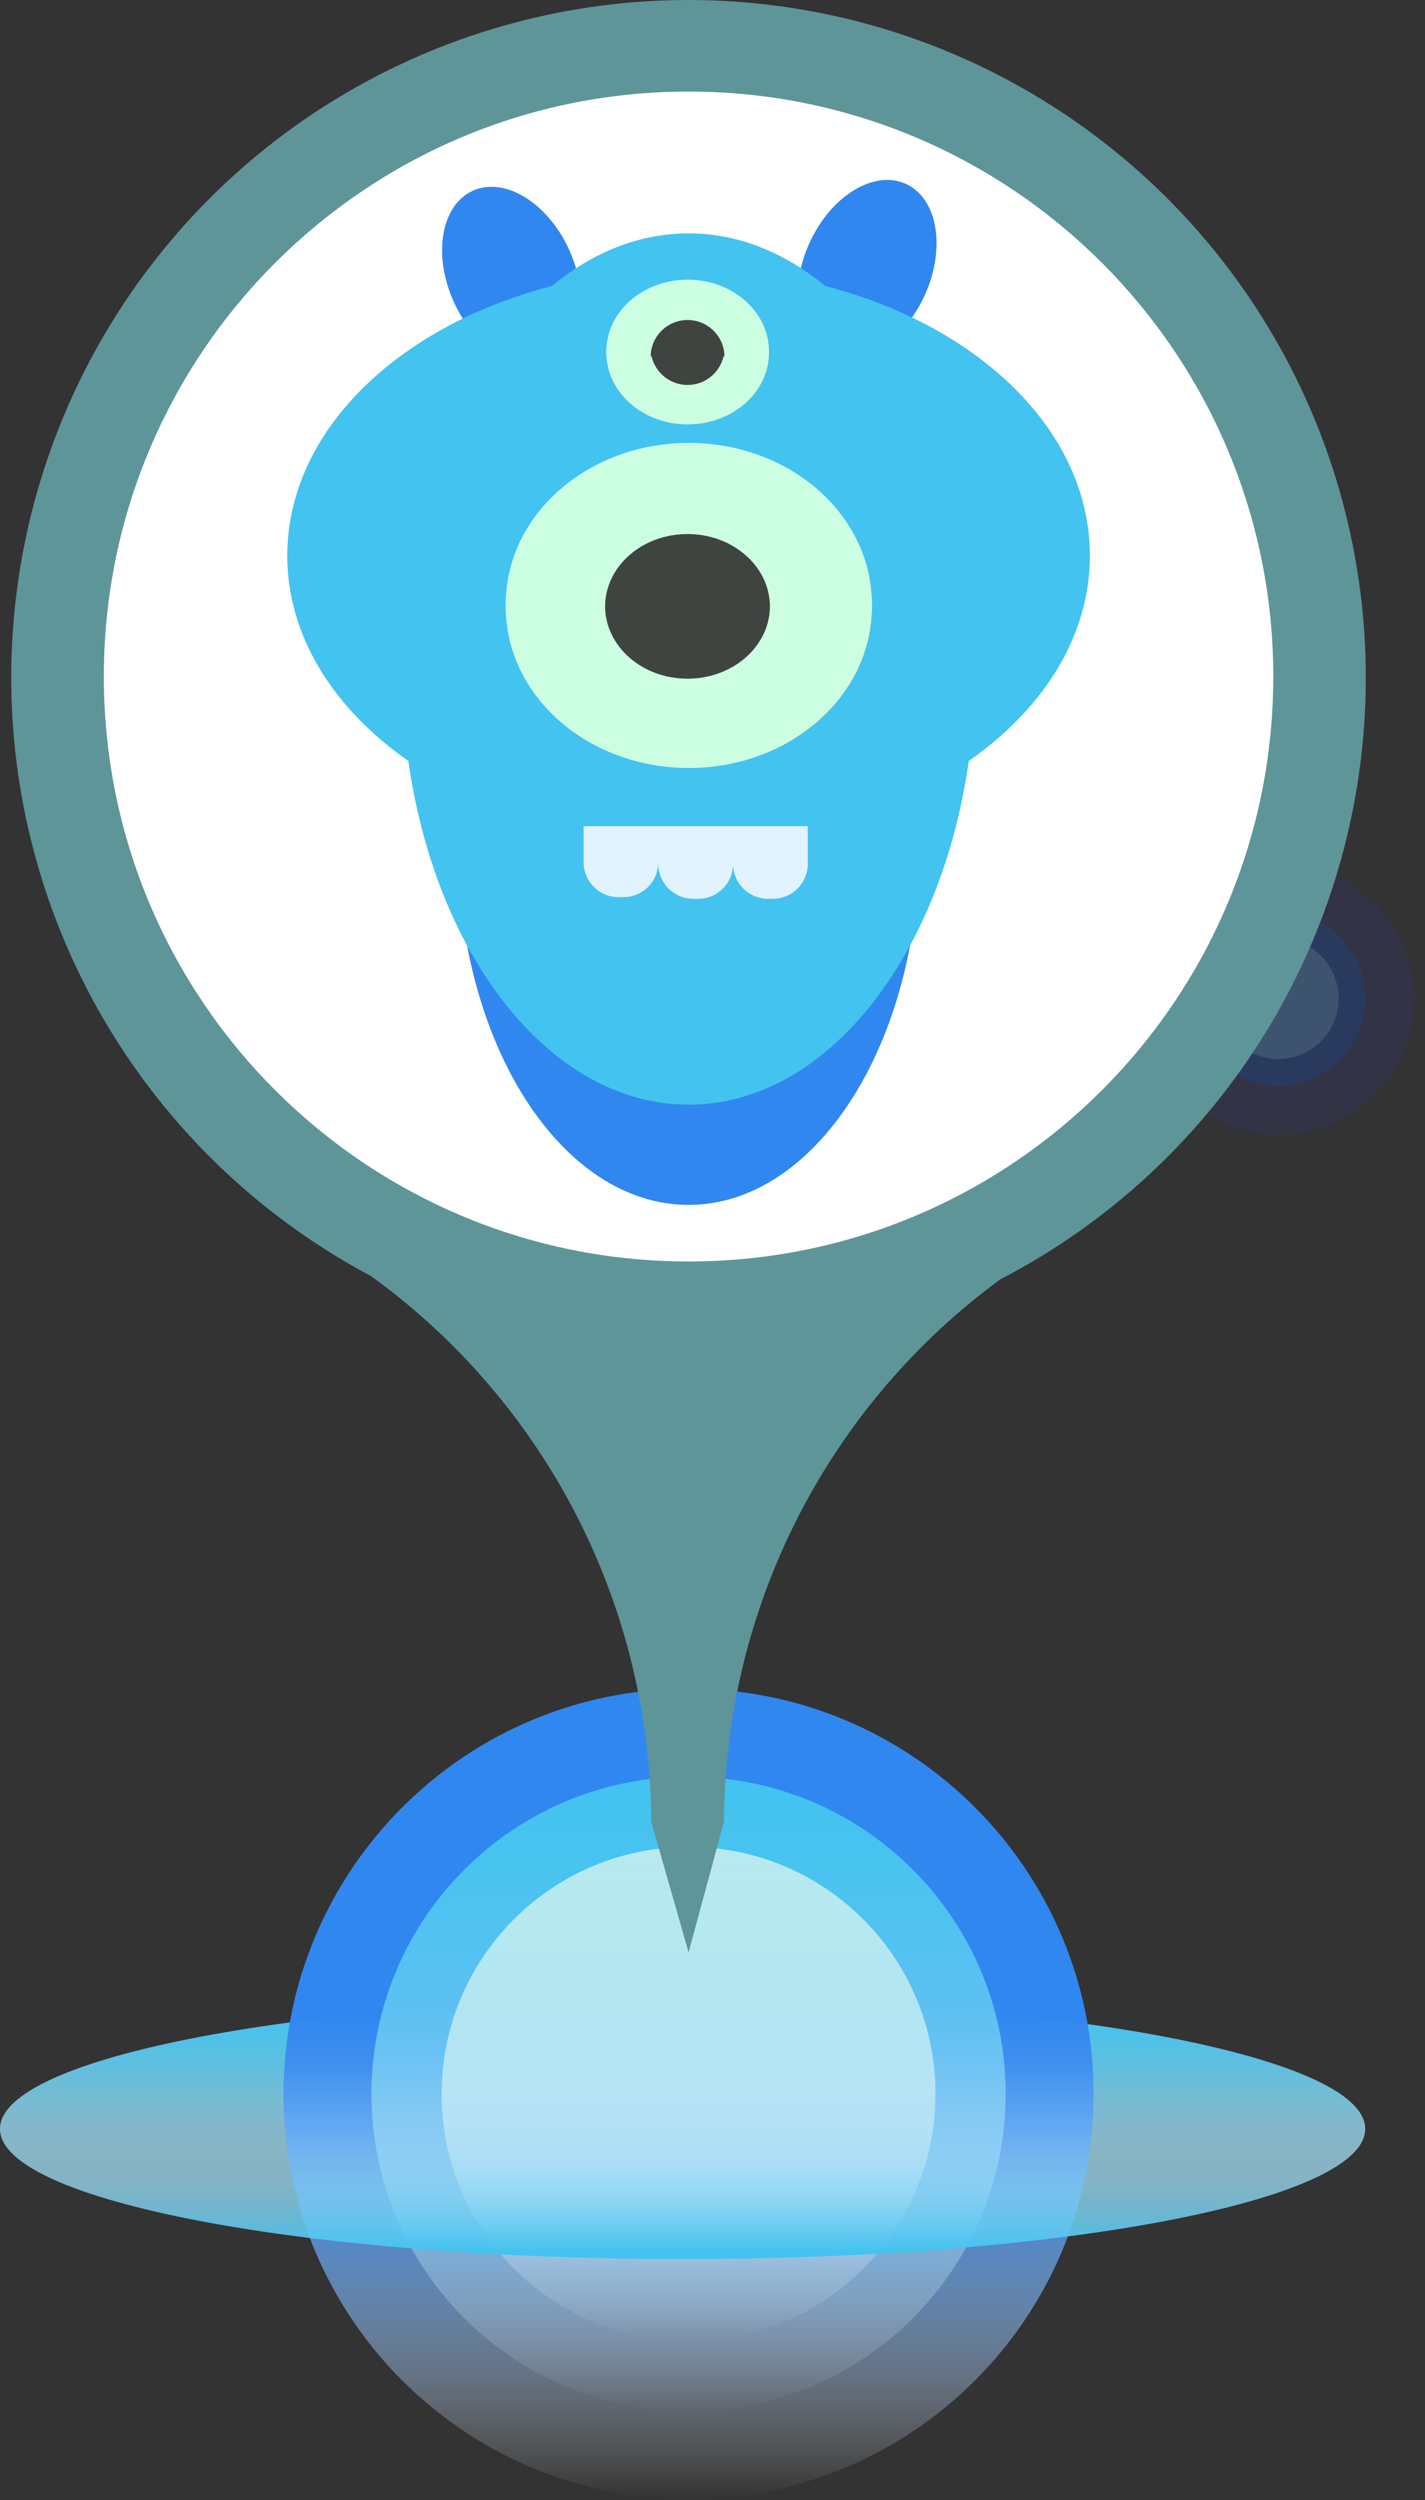 <svg width="122" height="214" viewBox="0 0 122 214" fill="none" xmlns="http://www.w3.org/2000/svg">
<rect x="0" y="0" width="122" height="214" fill="#333333" stroke="none"/>
<g opacity="0.41">
<path opacity="0.41" d="M85.876 36.59C92.306 36.59 97.518 31.377 97.518 24.946C97.518 18.515 92.306 13.302 85.876 13.302C79.447 13.302 74.234 18.515 74.234 24.946C74.234 31.377 79.447 36.59 85.876 36.59Z" fill="#33339E"/>
<path opacity="0.41" d="M85.882 32.388C89.991 32.388 93.322 29.056 93.322 24.946C93.322 20.836 89.991 17.504 85.882 17.504C81.772 17.504 78.441 20.836 78.441 24.946C78.441 29.056 81.772 32.388 85.882 32.388Z" fill="#0062FF"/>
<path opacity="0.41" d="M85.875 30.119C88.731 30.119 91.046 27.803 91.046 24.946C91.046 22.089 88.731 19.773 85.875 19.773C83.019 19.773 80.703 22.089 80.703 24.946C80.703 27.803 83.019 30.119 85.875 30.119Z" fill="#8FD8F2"/>
</g>
<g opacity="0.41">
<path opacity="0.41" d="M109.439 97.117C115.868 97.117 121.08 91.904 121.08 85.473C121.08 79.042 115.868 73.829 109.439 73.829C103.009 73.829 97.797 79.042 97.797 85.473C97.797 91.904 103.009 97.117 109.439 97.117Z" fill="#33339E"/>
<path opacity="0.41" d="M109.436 92.915C113.545 92.915 116.877 89.583 116.877 85.473C116.877 81.363 113.545 78.031 109.436 78.031C105.327 78.031 101.996 81.363 101.996 85.473C101.996 89.583 105.327 92.915 109.436 92.915Z" fill="#0062FF"/>
<path opacity="0.41" d="M109.433 90.646C112.289 90.646 114.605 88.33 114.605 85.474C114.605 82.617 112.289 80.301 109.433 80.301C106.577 80.301 104.262 82.617 104.262 85.474C104.262 88.33 106.577 90.646 109.433 90.646Z" fill="#8FD8F2"/>
</g>
<path d="M58.44 193.368C90.716 193.368 116.88 188.378 116.88 182.224C116.88 176.069 90.716 171.08 58.44 171.08C26.165 171.08 0 176.069 0 182.224C0 188.378 26.165 193.368 58.44 193.368Z" fill="url(#paint0_linear)"/>
<path d="M58.952 213.916C78.105 213.916 93.631 198.387 93.631 179.23C93.631 160.073 78.105 144.544 58.952 144.544C39.8 144.544 24.273 160.073 24.273 179.23C24.273 198.387 39.8 213.916 58.952 213.916Z" fill="url(#paint1_linear)"/>
<path d="M58.95 206.385C73.944 206.385 86.099 194.228 86.099 179.23C86.099 164.233 73.944 152.076 58.95 152.076C43.956 152.076 31.801 164.233 31.801 179.23C31.801 194.228 43.956 206.385 58.95 206.385Z" fill="url(#paint2_linear)"/>
<path d="M58.95 200.377C70.626 200.377 80.092 190.909 80.092 179.231C80.092 167.552 70.626 158.084 58.95 158.084C47.274 158.084 37.809 167.552 37.809 179.231C37.809 190.909 47.274 200.377 58.95 200.377Z" fill="url(#paint3_linear)"/>
<path d="M58.44 193.368C90.716 193.368 116.88 188.378 116.88 182.224C116.88 176.069 90.716 171.08 58.44 171.08C26.165 171.08 0 176.069 0 182.224C0 188.378 26.165 193.368 58.44 193.368Z" fill="url(#paint4_linear)"/>
<path d="M116.931 58.005C116.932 47.736 114.208 37.651 109.036 28.781C103.864 19.911 96.431 12.573 87.495 7.517C78.559 2.461 68.442 -0.131 58.176 0.005C47.911 0.141 37.866 3.001 29.067 8.292C20.269 13.583 13.033 21.116 8.098 30.121C3.164 39.125 0.708 49.279 0.982 59.543C1.255 69.808 4.249 79.816 9.656 88.545C15.064 97.273 22.691 104.409 31.759 109.224C39.153 114.567 45.18 121.582 49.349 129.697C53.518 137.811 55.712 146.796 55.752 155.92L58.953 167.116L61.983 155.92C62.026 146.875 64.187 137.967 68.293 129.908C72.398 121.85 78.334 114.865 85.625 109.515C95.063 104.625 102.975 97.233 108.496 88.149C114.018 79.064 116.935 68.636 116.931 58.005V58.005Z" fill="#5E9599"/>
<path d="M58.95 107.977C86.597 107.977 109.01 85.56 109.01 57.908C109.01 30.255 86.597 7.838 58.95 7.838C31.303 7.838 8.891 30.255 8.891 57.908C8.891 85.56 31.303 107.977 58.95 107.977Z" fill="white"/>
<path d="M47.112 30.906C49.835 29.665 50.556 25.396 48.723 21.371C46.89 17.346 43.197 15.088 40.473 16.329C37.75 17.57 37.029 21.838 38.862 25.864C40.696 29.889 44.389 32.147 47.112 30.906Z" fill="#3087EF"/>
<path d="M79.169 25.277C81.002 21.252 80.281 16.983 77.558 15.742C74.835 14.501 71.141 16.759 69.308 20.784C67.474 24.81 68.196 29.078 70.919 30.319C73.642 31.56 77.335 29.302 79.169 25.277Z" fill="#3087EF"/>
<path d="M58.953 103.133C69.862 103.133 78.707 89.301 78.707 72.239C78.707 55.177 69.862 41.345 58.953 41.345C48.043 41.345 39.199 55.177 39.199 72.239C39.199 89.301 48.043 103.133 58.953 103.133Z" fill="#3087EF"/>
<path d="M58.951 94.557C72.503 94.557 83.489 77.861 83.489 57.266C83.489 36.67 72.503 19.975 58.951 19.975C45.4 19.975 34.414 36.67 34.414 57.266C34.414 77.861 45.4 94.557 58.951 94.557Z" fill="#43C3EF"/>
<path d="M58.952 72.105C77.927 72.105 93.31 61.117 93.31 47.562C93.31 34.008 77.927 23.02 58.952 23.02C39.976 23.02 24.594 34.008 24.594 47.562C24.594 61.117 39.976 72.105 58.952 72.105Z" fill="#43C3EF"/>
<path d="M43.301 51.13C43.301 51.399 43.301 51.675 43.301 51.951C43.301 59.564 50.308 65.737 58.972 65.737C67.636 65.737 74.644 59.564 74.644 51.951C74.644 51.675 74.644 51.399 74.644 51.13H43.301Z" fill="#CCFFE2"/>
<path d="M51.864 51.13C51.827 51.377 51.807 51.626 51.805 51.876C51.805 55.31 54.961 58.094 58.857 58.094C62.752 58.094 65.917 55.31 65.917 51.876C65.911 51.627 65.891 51.377 65.857 51.13H51.864Z" fill="#3F4441"/>
<path d="M43.301 52.519C43.301 52.25 43.301 51.974 43.301 51.697C43.301 44.084 50.308 37.911 58.972 37.911C67.636 37.911 74.644 44.084 74.644 51.697C74.644 51.974 74.644 52.25 74.644 52.519H43.301Z" fill="#CCFFE2"/>
<path d="M51.864 52.675C51.827 52.428 51.807 52.178 51.805 51.929C51.805 48.495 54.961 45.711 58.857 45.711C62.752 45.711 65.917 48.495 65.917 51.929C65.911 52.178 65.891 52.428 65.857 52.675H51.864Z" fill="#3F4441"/>
<path d="M51.91 29.82C51.91 29.947 51.91 30.066 51.91 30.186C51.91 33.582 55.029 36.329 58.873 36.329C62.716 36.329 65.835 33.582 65.835 30.186C65.835 30.066 65.835 29.947 65.835 29.82H51.91Z" fill="#CCFFE2"/>
<path d="M55.723 29.82C55.712 29.934 55.712 30.049 55.723 30.163C55.815 30.932 56.186 31.64 56.765 32.154C57.344 32.668 58.091 32.952 58.865 32.952C59.639 32.952 60.386 32.668 60.965 32.154C61.544 31.64 61.915 30.932 62.007 30.163C62.014 30.049 62.014 29.934 62.007 29.82H55.723Z" fill="#3F4441"/>
<path d="M51.91 30.44C51.91 30.32 51.91 30.201 51.91 30.074C51.91 26.685 55.029 23.939 58.873 23.939C62.716 23.939 65.835 26.685 65.835 30.074C65.835 30.201 65.835 30.32 65.835 30.44H51.91Z" fill="#CCFFE2"/>
<path d="M55.723 30.521C55.712 30.407 55.712 30.292 55.723 30.178C55.815 29.409 56.185 28.701 56.764 28.187C57.343 27.673 58.091 27.389 58.865 27.389C59.639 27.389 60.386 27.673 60.965 28.187C61.544 28.701 61.915 29.409 62.007 30.178C62.014 30.293 62.014 30.407 62.007 30.521H55.723Z" fill="#3F4441"/>
<path d="M62.748 70.716C62.744 70.749 62.744 70.781 62.748 70.813C62.748 70.776 62.748 70.746 62.748 70.716H56.36C56.36 70.716 56.36 70.776 56.36 70.813V70.716H49.965V73.851C49.976 74.628 50.29 75.369 50.839 75.918C51.388 76.467 52.129 76.781 52.905 76.792H53.42C54.196 76.781 54.937 76.467 55.486 75.918C56.035 75.369 56.349 74.628 56.36 73.851V73.993C56.372 74.771 56.686 75.513 57.237 76.062C57.788 76.612 58.531 76.924 59.308 76.934H59.816C60.593 76.924 61.336 76.612 61.887 76.062C62.437 75.513 62.752 74.771 62.763 73.993C62.775 74.769 63.088 75.511 63.637 76.06C64.186 76.609 64.927 76.922 65.704 76.934H66.219C66.995 76.922 67.736 76.609 68.285 76.06C68.834 75.511 69.147 74.769 69.159 73.993V70.716H62.748Z" fill="#E1F3FF"/>
<defs>
<linearGradient id="paint0_linear" x1="58.44" y1="193.368" x2="58.44" y2="171.072" gradientUnits="userSpaceOnUse">
<stop stop-color="white" stop-opacity="0"/>
<stop offset="0.09" stop-color="#E5F7FD" stop-opacity="0.14"/>
<stop offset="0.27" stop-color="#B4E7F9" stop-opacity="0.4"/>
<stop offset="0.44" stop-color="#8CDAF5" stop-opacity="0.61"/>
<stop offset="0.6" stop-color="#6CD0F3" stop-opacity="0.78"/>
<stop offset="0.75" stop-color="#56C9F1" stop-opacity="0.9"/>
<stop offset="0.87" stop-color="#48C5EF" stop-opacity="0.97"/>
<stop offset="0.97" stop-color="#43C3EF"/>
</linearGradient>
<linearGradient id="paint1_linear" x1="58.952" y1="213.916" x2="58.952" y2="144.544" gradientUnits="userSpaceOnUse">
<stop stop-color="white" stop-opacity="0"/>
<stop offset="0.05" stop-color="#E2EEFD" stop-opacity="0.14"/>
<stop offset="0.15" stop-color="#ADCFF9" stop-opacity="0.4"/>
<stop offset="0.24" stop-color="#80B6F5" stop-opacity="0.61"/>
<stop offset="0.33" stop-color="#5DA1F3" stop-opacity="0.78"/>
<stop offset="0.41" stop-color="#4593F1" stop-opacity="0.9"/>
<stop offset="0.48" stop-color="#358AEF" stop-opacity="0.97"/>
<stop offset="0.53" stop-color="#3087EF"/>
</linearGradient>
<linearGradient id="paint2_linear" x1="58.95" y1="206.385" x2="58.95" y2="152.076" gradientUnits="userSpaceOnUse">
<stop stop-color="white" stop-opacity="0"/>
<stop offset="0.09" stop-color="#E5F7FD" stop-opacity="0.14"/>
<stop offset="0.27" stop-color="#B4E7F9" stop-opacity="0.4"/>
<stop offset="0.44" stop-color="#8CDAF5" stop-opacity="0.61"/>
<stop offset="0.6" stop-color="#6CD0F3" stop-opacity="0.78"/>
<stop offset="0.74" stop-color="#56C9F1" stop-opacity="0.9"/>
<stop offset="0.87" stop-color="#48C5EF" stop-opacity="0.97"/>
<stop offset="0.96" stop-color="#43C3EF"/>
</linearGradient>
<linearGradient id="paint3_linear" x1="58.95" y1="200.377" x2="58.95" y2="158.084" gradientUnits="userSpaceOnUse">
<stop stop-color="white" stop-opacity="0"/>
<stop offset="0.09" stop-color="#F5FCFD" stop-opacity="0.14"/>
<stop offset="0.27" stop-color="#E2F6F9" stop-opacity="0.4"/>
<stop offset="0.44" stop-color="#D3F2F5" stop-opacity="0.61"/>
<stop offset="0.6" stop-color="#C7EEF3" stop-opacity="0.78"/>
<stop offset="0.75" stop-color="#BEEBF1" stop-opacity="0.9"/>
<stop offset="0.87" stop-color="#B9EAEF" stop-opacity="0.97"/>
<stop offset="0.97" stop-color="#B7E9EF"/>
</linearGradient>
<linearGradient id="paint4_linear" x1="58.44" y1="171.08" x2="58.44" y2="193.368" gradientUnits="userSpaceOnUse">
<stop stop-color="white" stop-opacity="0"/>
<stop offset="0.11" stop-color="#FBFEFF" stop-opacity="0.02"/>
<stop offset="0.24" stop-color="#F1FBFE" stop-opacity="0.07"/>
<stop offset="0.37" stop-color="#E0F5FC" stop-opacity="0.17"/>
<stop offset="0.5" stop-color="#C8EDFA" stop-opacity="0.29"/>
<stop offset="0.64" stop-color="#A9E3F8" stop-opacity="0.46"/>
<stop offset="0.77" stop-color="#83D7F4" stop-opacity="0.66"/>
<stop offset="0.91" stop-color="#57C9F1" stop-opacity="0.9"/>
<stop offset="0.97" stop-color="#43C3EF"/>
</linearGradient>
</defs>
</svg>
